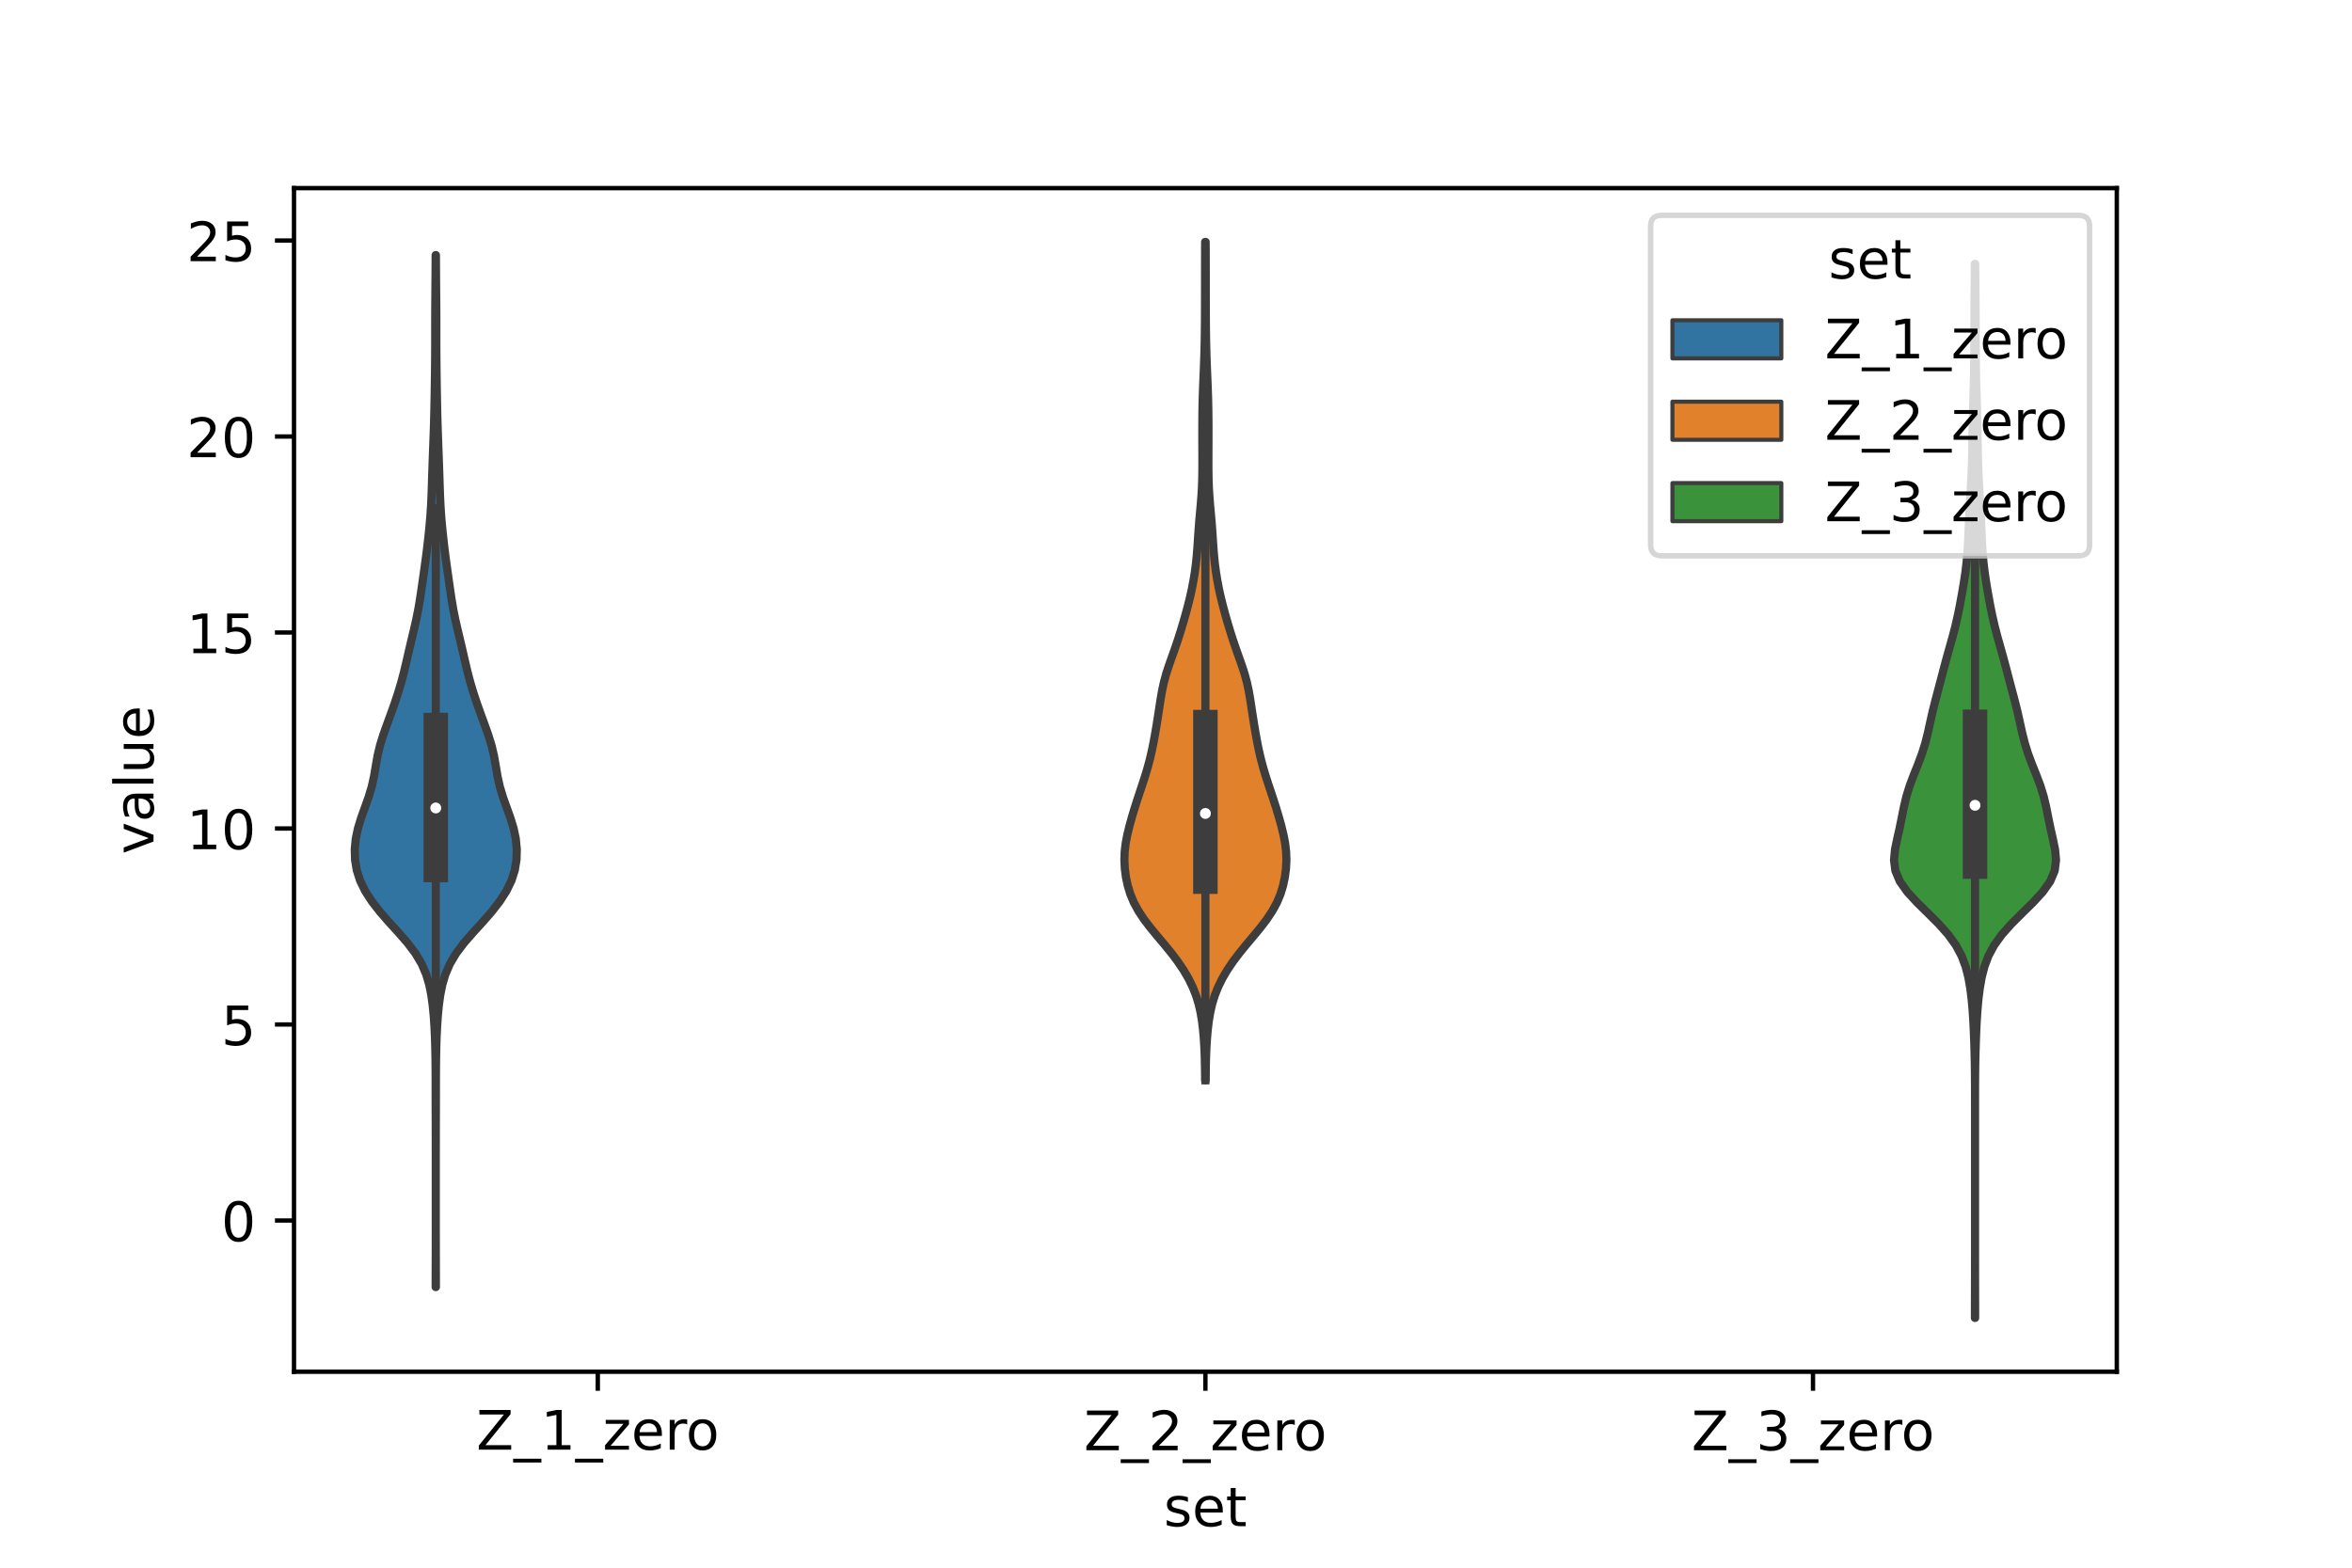 <?xml version="1.0" encoding="utf-8" standalone="no"?>
<!DOCTYPE svg PUBLIC "-//W3C//DTD SVG 1.1//EN"
  "http://www.w3.org/Graphics/SVG/1.1/DTD/svg11.dtd">
<!-- Created with matplotlib (https://matplotlib.org/) -->
<svg height="288pt" version="1.1" viewBox="0 0 432 288" width="432pt" xmlns="http://www.w3.org/2000/svg" xmlns:xlink="http://www.w3.org/1999/xlink">
 <defs>
  <style type="text/css">*{stroke-linecap:butt;stroke-linejoin:round;}</style>
 </defs>
 <g id="figure_1">
  <g id="patch_1">
   <path d="M 0 288 
L 432 288 
L 432 0 
L 0 0 
z
" style="fill:#ffffff;"/>
  </g>
  <g id="axes_1">
   <g id="patch_2">
    <path d="M 54 252 
L 388.8 252 
L 388.8 34.56 
L 54 34.56 
z
" style="fill:#ffffff;"/>
   </g>
   <g id="PolyCollection_1">
    <defs>
     <path d="M 80.062 -51.556 
L 80.018 -51.556 
L 80.021 -53.471 
L 80.026 -55.386 
L 80.032 -57.301 
L 80.036 -59.216 
L 80.039 -61.131 
L 80.04 -63.046 
L 80.04 -64.961 
L 80.04 -66.876 
L 80.04 -68.791 
L 80.04 -70.706 
L 80.04 -72.621 
L 80.04 -74.536 
L 80.039 -76.451 
L 80.037 -78.366 
L 80.034 -80.281 
L 80.029 -82.196 
L 80.022 -84.111 
L 80.018 -86.026 
L 80.016 -87.941 
L 80.014 -89.856 
L 80.005 -91.771 
L 79.984 -93.686 
L 79.945 -95.601 
L 79.885 -97.516 
L 79.795 -99.431 
L 79.666 -101.346 
L 79.483 -103.261 
L 79.223 -105.176 
L 78.843 -107.091 
L 78.277 -109.006 
L 77.452 -110.921 
L 76.316 -112.836 
L 74.873 -114.751 
L 73.205 -116.666 
L 71.458 -118.581 
L 69.784 -120.496 
L 68.296 -122.411 
L 67.063 -124.326 
L 66.133 -126.241 
L 65.523 -128.156 
L 65.212 -130.071 
L 65.16 -131.986 
L 65.343 -133.901 
L 65.744 -135.816 
L 66.328 -137.731 
L 67.016 -139.646 
L 67.7 -141.561 
L 68.277 -143.476 
L 68.701 -145.391 
L 69.023 -147.306 
L 69.361 -149.221 
L 69.818 -151.136 
L 70.416 -153.051 
L 71.101 -154.966 
L 71.805 -156.881 
L 72.485 -158.796 
L 73.121 -160.711 
L 73.695 -162.626 
L 74.201 -164.541 
L 74.655 -166.456 
L 75.093 -168.371 
L 75.541 -170.285 
L 75.999 -172.2 
L 76.438 -174.115 
L 76.824 -176.03 
L 77.147 -177.945 
L 77.431 -179.86 
L 77.703 -181.775 
L 77.974 -183.69 
L 78.235 -185.605 
L 78.476 -187.52 
L 78.694 -189.435 
L 78.89 -191.35 
L 79.054 -193.265 
L 79.178 -195.18 
L 79.266 -197.095 
L 79.331 -199.01 
L 79.391 -200.925 
L 79.455 -202.84 
L 79.524 -204.755 
L 79.596 -206.67 
L 79.665 -208.585 
L 79.726 -210.5 
L 79.775 -212.415 
L 79.814 -214.33 
L 79.848 -216.245 
L 79.878 -218.16 
L 79.904 -220.075 
L 79.923 -221.99 
L 79.933 -223.905 
L 79.937 -225.82 
L 79.937 -227.735 
L 79.939 -229.65 
L 79.947 -231.565 
L 79.962 -233.48 
L 79.98 -235.395 
L 79.996 -237.31 
L 80.006 -239.225 
L 80.013 -241.14 
L 80.067 -241.14 
L 80.067 -241.14 
L 80.074 -239.225 
L 80.084 -237.31 
L 80.1 -235.395 
L 80.118 -233.48 
L 80.133 -231.565 
L 80.141 -229.65 
L 80.143 -227.735 
L 80.143 -225.82 
L 80.147 -223.905 
L 80.157 -221.99 
L 80.176 -220.075 
L 80.202 -218.16 
L 80.232 -216.245 
L 80.266 -214.33 
L 80.305 -212.415 
L 80.354 -210.5 
L 80.415 -208.585 
L 80.484 -206.67 
L 80.556 -204.755 
L 80.625 -202.84 
L 80.689 -200.925 
L 80.749 -199.01 
L 80.814 -197.095 
L 80.902 -195.18 
L 81.026 -193.265 
L 81.19 -191.35 
L 81.386 -189.435 
L 81.604 -187.52 
L 81.845 -185.605 
L 82.106 -183.69 
L 82.377 -181.775 
L 82.649 -179.86 
L 82.933 -177.945 
L 83.256 -176.03 
L 83.642 -174.115 
L 84.081 -172.2 
L 84.539 -170.285 
L 84.987 -168.371 
L 85.425 -166.456 
L 85.879 -164.541 
L 86.385 -162.626 
L 86.959 -160.711 
L 87.595 -158.796 
L 88.275 -156.881 
L 88.979 -154.966 
L 89.664 -153.051 
L 90.262 -151.136 
L 90.719 -149.221 
L 91.057 -147.306 
L 91.379 -145.391 
L 91.803 -143.476 
L 92.38 -141.561 
L 93.064 -139.646 
L 93.752 -137.731 
L 94.336 -135.816 
L 94.737 -133.901 
L 94.92 -131.986 
L 94.868 -130.071 
L 94.557 -128.156 
L 93.947 -126.241 
L 93.017 -124.326 
L 91.784 -122.411 
L 90.296 -120.496 
L 88.622 -118.581 
L 86.875 -116.666 
L 85.207 -114.751 
L 83.764 -112.836 
L 82.628 -110.921 
L 81.803 -109.006 
L 81.237 -107.091 
L 80.857 -105.176 
L 80.597 -103.261 
L 80.414 -101.346 
L 80.285 -99.431 
L 80.195 -97.516 
L 80.135 -95.601 
L 80.096 -93.686 
L 80.075 -91.771 
L 80.066 -89.856 
L 80.064 -87.941 
L 80.062 -86.026 
L 80.058 -84.111 
L 80.051 -82.196 
L 80.046 -80.281 
L 80.043 -78.366 
L 80.041 -76.451 
L 80.04 -74.536 
L 80.04 -72.621 
L 80.04 -70.706 
L 80.04 -68.791 
L 80.04 -66.876 
L 80.04 -64.961 
L 80.04 -63.046 
L 80.041 -61.131 
L 80.044 -59.216 
L 80.048 -57.301 
L 80.054 -55.386 
L 80.059 -53.471 
L 80.062 -51.556 
z
" id="m5a5d06734f" style="stroke:#3d3d3d;stroke-width:1.5;"/>
    </defs>
    <g clip-path="url(#p6ece9a3754)">
     <use style="fill:#3274a1;stroke:#3d3d3d;stroke-width:1.5;" x="0" xlink:href="#m5a5d06734f" y="288"/>
    </g>
   </g>
   <g id="PolyCollection_2">
    <defs>
     <path d="M 221.441 -89.542 
L 221.359 -89.542 
L 221.341 -91.097 
L 221.313 -92.653 
L 221.268 -94.209 
L 221.199 -95.765 
L 221.1 -97.32 
L 220.963 -98.876 
L 220.775 -100.432 
L 220.516 -101.987 
L 220.162 -103.543 
L 219.687 -105.099 
L 219.074 -106.654 
L 218.312 -108.21 
L 217.402 -109.766 
L 216.352 -111.322 
L 215.178 -112.877 
L 213.912 -114.433 
L 212.603 -115.989 
L 211.319 -117.544 
L 210.129 -119.1 
L 209.096 -120.656 
L 208.252 -122.212 
L 207.603 -123.767 
L 207.129 -125.323 
L 206.801 -126.879 
L 206.599 -128.434 
L 206.52 -129.99 
L 206.573 -131.546 
L 206.759 -133.101 
L 207.059 -134.657 
L 207.438 -136.213 
L 207.868 -137.769 
L 208.331 -139.324 
L 208.824 -140.88 
L 209.338 -142.436 
L 209.858 -143.991 
L 210.36 -145.547 
L 210.822 -147.103 
L 211.234 -148.658 
L 211.592 -150.214 
L 211.905 -151.77 
L 212.186 -153.326 
L 212.448 -154.881 
L 212.696 -156.437 
L 212.933 -157.993 
L 213.172 -159.548 
L 213.441 -161.104 
L 213.776 -162.66 
L 214.201 -164.216 
L 214.707 -165.771 
L 215.259 -167.327 
L 215.812 -168.883 
L 216.339 -170.438 
L 216.834 -171.994 
L 217.303 -173.55 
L 217.751 -175.105 
L 218.173 -176.661 
L 218.56 -178.217 
L 218.905 -179.773 
L 219.204 -181.328 
L 219.457 -182.884 
L 219.662 -184.44 
L 219.821 -185.995 
L 219.943 -187.551 
L 220.045 -189.107 
L 220.15 -190.662 
L 220.27 -192.218 
L 220.408 -193.774 
L 220.548 -195.33 
L 220.672 -196.885 
L 220.764 -198.441 
L 220.819 -199.997 
L 220.844 -201.552 
L 220.849 -203.108 
L 220.845 -204.664 
L 220.839 -206.219 
L 220.835 -207.775 
L 220.835 -209.331 
L 220.842 -210.887 
L 220.857 -212.442 
L 220.885 -213.998 
L 220.928 -215.554 
L 220.984 -217.109 
L 221.048 -218.665 
L 221.114 -220.221 
L 221.174 -221.777 
L 221.224 -223.332 
L 221.262 -224.888 
L 221.289 -226.444 
L 221.308 -227.999 
L 221.321 -229.555 
L 221.328 -231.111 
L 221.332 -232.666 
L 221.335 -234.222 
L 221.336 -235.778 
L 221.336 -237.334 
L 221.338 -238.889 
L 221.341 -240.445 
L 221.346 -242.001 
L 221.354 -243.556 
L 221.446 -243.556 
L 221.446 -243.556 
L 221.454 -242.001 
L 221.459 -240.445 
L 221.462 -238.889 
L 221.464 -237.334 
L 221.464 -235.778 
L 221.465 -234.222 
L 221.468 -232.666 
L 221.472 -231.111 
L 221.479 -229.555 
L 221.492 -227.999 
L 221.511 -226.444 
L 221.538 -224.888 
L 221.576 -223.332 
L 221.626 -221.777 
L 221.686 -220.221 
L 221.752 -218.665 
L 221.816 -217.109 
L 221.872 -215.554 
L 221.915 -213.998 
L 221.942 -212.442 
L 221.958 -210.887 
L 221.965 -209.331 
L 221.965 -207.775 
L 221.961 -206.219 
L 221.955 -204.664 
L 221.951 -203.108 
L 221.956 -201.552 
L 221.981 -199.997 
L 222.036 -198.441 
L 222.128 -196.885 
L 222.252 -195.33 
L 222.392 -193.774 
L 222.53 -192.218 
L 222.65 -190.662 
L 222.755 -189.107 
L 222.857 -187.551 
L 222.979 -185.995 
L 223.138 -184.44 
L 223.343 -182.884 
L 223.596 -181.328 
L 223.895 -179.773 
L 224.24 -178.217 
L 224.627 -176.661 
L 225.049 -175.105 
L 225.497 -173.55 
L 225.966 -171.994 
L 226.461 -170.438 
L 226.988 -168.883 
L 227.541 -167.327 
L 228.093 -165.771 
L 228.599 -164.216 
L 229.024 -162.66 
L 229.359 -161.104 
L 229.628 -159.548 
L 229.867 -157.993 
L 230.104 -156.437 
L 230.352 -154.881 
L 230.614 -153.326 
L 230.895 -151.77 
L 231.208 -150.214 
L 231.566 -148.658 
L 231.978 -147.103 
L 232.44 -145.547 
L 232.942 -143.991 
L 233.462 -142.436 
L 233.976 -140.88 
L 234.469 -139.324 
L 234.932 -137.769 
L 235.362 -136.213 
L 235.741 -134.657 
L 236.041 -133.101 
L 236.227 -131.546 
L 236.28 -129.99 
L 236.201 -128.434 
L 235.999 -126.879 
L 235.671 -125.323 
L 235.197 -123.767 
L 234.548 -122.212 
L 233.704 -120.656 
L 232.671 -119.1 
L 231.481 -117.544 
L 230.197 -115.989 
L 228.888 -114.433 
L 227.622 -112.877 
L 226.448 -111.322 
L 225.398 -109.766 
L 224.488 -108.21 
L 223.726 -106.654 
L 223.113 -105.099 
L 222.638 -103.543 
L 222.284 -101.987 
L 222.025 -100.432 
L 221.837 -98.876 
L 221.7 -97.32 
L 221.601 -95.765 
L 221.532 -94.209 
L 221.487 -92.653 
L 221.459 -91.097 
L 221.441 -89.542 
z
" id="m8ea2fadb5d" style="stroke:#3d3d3d;stroke-width:1.5;"/>
    </defs>
    <g clip-path="url(#p6ece9a3754)">
     <use style="fill:#e1812c;stroke:#3d3d3d;stroke-width:1.5;" x="0" xlink:href="#m8ea2fadb5d" y="288"/>
    </g>
   </g>
   <g id="PolyCollection_3">
    <defs>
     <path d="M 362.781 -45.884 
L 362.739 -45.884 
L 362.742 -47.84 
L 362.747 -49.795 
L 362.753 -51.751 
L 362.757 -53.707 
L 362.759 -55.663 
L 362.76 -57.619 
L 362.76 -59.575 
L 362.76 -61.531 
L 362.76 -63.487 
L 362.76 -65.443 
L 362.76 -67.399 
L 362.76 -69.355 
L 362.76 -71.311 
L 362.76 -73.266 
L 362.76 -75.222 
L 362.76 -77.178 
L 362.76 -79.134 
L 362.76 -81.09 
L 362.76 -83.046 
L 362.76 -85.002 
L 362.758 -86.958 
L 362.753 -88.914 
L 362.74 -90.87 
L 362.713 -92.826 
L 362.669 -94.782 
L 362.608 -96.737 
L 362.531 -98.693 
L 362.434 -100.649 
L 362.303 -102.605 
L 362.124 -104.561 
L 361.877 -106.517 
L 361.532 -108.473 
L 361.032 -110.429 
L 360.299 -112.385 
L 359.25 -114.341 
L 357.841 -116.297 
L 356.1 -118.253 
L 354.141 -120.209 
L 352.148 -122.164 
L 350.344 -124.12 
L 348.956 -126.076 
L 348.131 -128.032 
L 347.88 -129.988 
L 348.063 -131.944 
L 348.467 -133.9 
L 348.91 -135.856 
L 349.308 -137.812 
L 349.696 -139.768 
L 350.162 -141.724 
L 350.769 -143.68 
L 351.505 -145.635 
L 352.29 -147.591 
L 353.021 -149.547 
L 353.631 -151.503 
L 354.121 -153.459 
L 354.549 -155.415 
L 354.99 -157.371 
L 355.48 -159.327 
L 356.001 -161.283 
L 356.519 -163.239 
L 357.03 -165.195 
L 357.554 -167.151 
L 358.104 -169.106 
L 358.653 -171.062 
L 359.161 -173.018 
L 359.606 -174.974 
L 359.998 -176.93 
L 360.355 -178.886 
L 360.688 -180.842 
L 360.983 -182.798 
L 361.217 -184.754 
L 361.383 -186.71 
L 361.493 -188.666 
L 361.578 -190.622 
L 361.664 -192.577 
L 361.766 -194.533 
L 361.88 -196.489 
L 361.994 -198.445 
L 362.095 -200.401 
L 362.176 -202.357 
L 362.232 -204.313 
L 362.269 -206.269 
L 362.298 -208.225 
L 362.333 -210.181 
L 362.379 -212.137 
L 362.435 -214.093 
L 362.494 -216.048 
L 362.548 -218.004 
L 362.59 -219.96 
L 362.617 -221.916 
L 362.633 -223.872 
L 362.641 -225.828 
L 362.645 -227.784 
L 362.651 -229.74 
L 362.661 -231.696 
L 362.676 -233.652 
L 362.695 -235.608 
L 362.712 -237.564 
L 362.725 -239.519 
L 362.795 -239.519 
L 362.795 -239.519 
L 362.808 -237.564 
L 362.825 -235.608 
L 362.844 -233.652 
L 362.859 -231.696 
L 362.869 -229.74 
L 362.875 -227.784 
L 362.879 -225.828 
L 362.887 -223.872 
L 362.903 -221.916 
L 362.93 -219.96 
L 362.972 -218.004 
L 363.026 -216.048 
L 363.085 -214.093 
L 363.141 -212.137 
L 363.187 -210.181 
L 363.222 -208.225 
L 363.251 -206.269 
L 363.288 -204.313 
L 363.344 -202.357 
L 363.425 -200.401 
L 363.526 -198.445 
L 363.64 -196.489 
L 363.754 -194.533 
L 363.856 -192.577 
L 363.942 -190.622 
L 364.027 -188.666 
L 364.137 -186.71 
L 364.303 -184.754 
L 364.537 -182.798 
L 364.832 -180.842 
L 365.165 -178.886 
L 365.522 -176.93 
L 365.914 -174.974 
L 366.359 -173.018 
L 366.867 -171.062 
L 367.416 -169.106 
L 367.966 -167.151 
L 368.49 -165.195 
L 369.001 -163.239 
L 369.519 -161.283 
L 370.04 -159.327 
L 370.53 -157.371 
L 370.971 -155.415 
L 371.399 -153.459 
L 371.889 -151.503 
L 372.499 -149.547 
L 373.23 -147.591 
L 374.015 -145.635 
L 374.751 -143.68 
L 375.358 -141.724 
L 375.824 -139.768 
L 376.212 -137.812 
L 376.61 -135.856 
L 377.053 -133.9 
L 377.457 -131.944 
L 377.64 -129.988 
L 377.389 -128.032 
L 376.564 -126.076 
L 375.176 -124.12 
L 373.372 -122.164 
L 371.379 -120.209 
L 369.42 -118.253 
L 367.679 -116.297 
L 366.27 -114.341 
L 365.221 -112.385 
L 364.488 -110.429 
L 363.988 -108.473 
L 363.643 -106.517 
L 363.396 -104.561 
L 363.217 -102.605 
L 363.086 -100.649 
L 362.989 -98.693 
L 362.912 -96.737 
L 362.851 -94.782 
L 362.807 -92.826 
L 362.78 -90.87 
L 362.767 -88.914 
L 362.762 -86.958 
L 362.76 -85.002 
L 362.76 -83.046 
L 362.76 -81.09 
L 362.76 -79.134 
L 362.76 -77.178 
L 362.76 -75.222 
L 362.76 -73.266 
L 362.76 -71.311 
L 362.76 -69.355 
L 362.76 -67.399 
L 362.76 -65.443 
L 362.76 -63.487 
L 362.76 -61.531 
L 362.76 -59.575 
L 362.76 -57.619 
L 362.761 -55.663 
L 362.763 -53.707 
L 362.767 -51.751 
L 362.773 -49.795 
L 362.778 -47.84 
L 362.781 -45.884 
z
" id="m23c88fedb6" style="stroke:#3d3d3d;stroke-width:1.5;"/>
    </defs>
    <g clip-path="url(#p6ece9a3754)">
     <use style="fill:#3a923a;stroke:#3d3d3d;stroke-width:1.5;" x="0" xlink:href="#m23c88fedb6" y="288"/>
    </g>
   </g>
   <g id="patch_3">
    <path clip-path="url(#p6ece9a3754)" d="M 109.8 224.217 
L 109.8 224.217 
L 109.8 224.217 
L 109.8 224.217 
z
" style="fill:#3274a1;stroke:#3d3d3d;stroke-linejoin:miter;stroke-width:0.75;"/>
   </g>
   <g id="patch_4">
    <path clip-path="url(#p6ece9a3754)" d="M 109.8 224.217 
L 109.8 224.217 
L 109.8 224.217 
L 109.8 224.217 
z
" style="fill:#e1812c;stroke:#3d3d3d;stroke-linejoin:miter;stroke-width:0.75;"/>
   </g>
   <g id="patch_5">
    <path clip-path="url(#p6ece9a3754)" d="M 109.8 224.217 
L 109.8 224.217 
L 109.8 224.217 
L 109.8 224.217 
z
" style="fill:#3a923a;stroke:#3d3d3d;stroke-linejoin:miter;stroke-width:0.75;"/>
   </g>
   <g id="matplotlib.axis_1">
    <g id="xtick_1">
     <g id="line2d_1">
      <defs>
       <path d="M 0 0 
L 0 3.5 
" id="m5783be7b33" style="stroke:#000000;stroke-width:0.8;"/>
      </defs>
      <g>
       <use style="stroke:#000000;stroke-width:0.8;" x="109.8" xlink:href="#m5783be7b33" y="252"/>
      </g>
     </g>
     <g id="text_1">
      <!-- Z_1_zero -->
      <g transform="translate(87.491 266.32)scale(0.1 -0.1)">
       <defs>
        <path d="M 5.609 72.906 
L 62.891 72.906 
L 62.891 65.375 
L 16.797 8.297 
L 64.016 8.297 
L 64.016 0 
L 4.5 0 
L 4.5 7.516 
L 50.594 64.594 
L 5.609 64.594 
z
" id="DejaVuSans-90"/>
        <path d="M 50.984 -16.609 
L 50.984 -23.578 
L -0.984 -23.578 
L -0.984 -16.609 
z
" id="DejaVuSans-95"/>
        <path d="M 12.406 8.297 
L 28.516 8.297 
L 28.516 63.922 
L 10.984 60.406 
L 10.984 69.391 
L 28.422 72.906 
L 38.281 72.906 
L 38.281 8.297 
L 54.391 8.297 
L 54.391 0 
L 12.406 0 
z
" id="DejaVuSans-49"/>
        <path d="M 5.516 54.688 
L 48.188 54.688 
L 48.188 46.484 
L 14.406 7.172 
L 48.188 7.172 
L 48.188 0 
L 4.297 0 
L 4.297 8.203 
L 38.094 47.516 
L 5.516 47.516 
z
" id="DejaVuSans-122"/>
        <path d="M 56.203 29.594 
L 56.203 25.203 
L 14.891 25.203 
Q 15.484 15.922 20.484 11.062 
Q 25.484 6.203 34.422 6.203 
Q 39.594 6.203 44.453 7.469 
Q 49.312 8.734 54.109 11.281 
L 54.109 2.781 
Q 49.266 0.734 44.188 -0.344 
Q 39.109 -1.422 33.891 -1.422 
Q 20.797 -1.422 13.156 6.188 
Q 5.516 13.812 5.516 26.812 
Q 5.516 40.234 12.766 48.109 
Q 20.016 56 32.328 56 
Q 43.359 56 49.781 48.891 
Q 56.203 41.797 56.203 29.594 
z
M 47.219 32.234 
Q 47.125 39.594 43.094 43.984 
Q 39.062 48.391 32.422 48.391 
Q 24.906 48.391 20.391 44.141 
Q 15.875 39.891 15.188 32.172 
z
" id="DejaVuSans-101"/>
        <path d="M 41.109 46.297 
Q 39.594 47.172 37.812 47.578 
Q 36.031 48 33.891 48 
Q 26.266 48 22.188 43.047 
Q 18.109 38.094 18.109 28.812 
L 18.109 0 
L 9.078 0 
L 9.078 54.688 
L 18.109 54.688 
L 18.109 46.188 
Q 20.953 51.172 25.484 53.578 
Q 30.031 56 36.531 56 
Q 37.453 56 38.578 55.875 
Q 39.703 55.766 41.062 55.516 
z
" id="DejaVuSans-114"/>
        <path d="M 30.609 48.391 
Q 23.391 48.391 19.188 42.75 
Q 14.984 37.109 14.984 27.297 
Q 14.984 17.484 19.156 11.844 
Q 23.344 6.203 30.609 6.203 
Q 37.797 6.203 41.984 11.859 
Q 46.188 17.531 46.188 27.297 
Q 46.188 37.016 41.984 42.703 
Q 37.797 48.391 30.609 48.391 
z
M 30.609 56 
Q 42.328 56 49.016 48.375 
Q 55.719 40.766 55.719 27.297 
Q 55.719 13.875 49.016 6.219 
Q 42.328 -1.422 30.609 -1.422 
Q 18.844 -1.422 12.172 6.219 
Q 5.516 13.875 5.516 27.297 
Q 5.516 40.766 12.172 48.375 
Q 18.844 56 30.609 56 
z
" id="DejaVuSans-111"/>
       </defs>
       <use xlink:href="#DejaVuSans-90"/>
       <use x="68.506" xlink:href="#DejaVuSans-95"/>
       <use x="118.506" xlink:href="#DejaVuSans-49"/>
       <use x="182.129" xlink:href="#DejaVuSans-95"/>
       <use x="232.129" xlink:href="#DejaVuSans-122"/>
       <use x="284.619" xlink:href="#DejaVuSans-101"/>
       <use x="346.143" xlink:href="#DejaVuSans-114"/>
       <use x="385.006" xlink:href="#DejaVuSans-111"/>
      </g>
     </g>
    </g>
    <g id="xtick_2">
     <g id="line2d_2">
      <g>
       <use style="stroke:#000000;stroke-width:0.8;" x="221.4" xlink:href="#m5783be7b33" y="252"/>
      </g>
     </g>
     <g id="text_2">
      <!-- Z_2_zero -->
      <g transform="translate(199.091 266.422)scale(0.1 -0.1)">
       <defs>
        <path d="M 19.188 8.297 
L 53.609 8.297 
L 53.609 0 
L 7.328 0 
L 7.328 8.297 
Q 12.938 14.109 22.625 23.891 
Q 32.328 33.688 34.812 36.531 
Q 39.547 41.844 41.422 45.531 
Q 43.312 49.219 43.312 52.781 
Q 43.312 58.594 39.234 62.25 
Q 35.156 65.922 28.609 65.922 
Q 23.969 65.922 18.812 64.312 
Q 13.672 62.703 7.812 59.422 
L 7.812 69.391 
Q 13.766 71.781 18.938 73 
Q 24.125 74.219 28.422 74.219 
Q 39.75 74.219 46.484 68.547 
Q 53.219 62.891 53.219 53.422 
Q 53.219 48.922 51.531 44.891 
Q 49.859 40.875 45.406 35.406 
Q 44.188 33.984 37.641 27.219 
Q 31.109 20.453 19.188 8.297 
z
" id="DejaVuSans-50"/>
       </defs>
       <use xlink:href="#DejaVuSans-90"/>
       <use x="68.506" xlink:href="#DejaVuSans-95"/>
       <use x="118.506" xlink:href="#DejaVuSans-50"/>
       <use x="182.129" xlink:href="#DejaVuSans-95"/>
       <use x="232.129" xlink:href="#DejaVuSans-122"/>
       <use x="284.619" xlink:href="#DejaVuSans-101"/>
       <use x="346.143" xlink:href="#DejaVuSans-114"/>
       <use x="385.006" xlink:href="#DejaVuSans-111"/>
      </g>
     </g>
    </g>
    <g id="xtick_3">
     <g id="line2d_3">
      <g>
       <use style="stroke:#000000;stroke-width:0.8;" x="333" xlink:href="#m5783be7b33" y="252"/>
      </g>
     </g>
     <g id="text_3">
      <!-- Z_3_zero -->
      <g transform="translate(310.691 266.422)scale(0.1 -0.1)">
       <defs>
        <path d="M 40.578 39.312 
Q 47.656 37.797 51.625 33 
Q 55.609 28.219 55.609 21.188 
Q 55.609 10.406 48.188 4.484 
Q 40.766 -1.422 27.094 -1.422 
Q 22.516 -1.422 17.656 -0.516 
Q 12.797 0.391 7.625 2.203 
L 7.625 11.719 
Q 11.719 9.328 16.594 8.109 
Q 21.484 6.891 26.812 6.891 
Q 36.078 6.891 40.938 10.547 
Q 45.797 14.203 45.797 21.188 
Q 45.797 27.641 41.281 31.266 
Q 36.766 34.906 28.719 34.906 
L 20.219 34.906 
L 20.219 43.016 
L 29.109 43.016 
Q 36.375 43.016 40.234 45.922 
Q 44.094 48.828 44.094 54.297 
Q 44.094 59.906 40.109 62.906 
Q 36.141 65.922 28.719 65.922 
Q 24.656 65.922 20.016 65.031 
Q 15.375 64.156 9.812 62.312 
L 9.812 71.094 
Q 15.438 72.656 20.344 73.438 
Q 25.25 74.219 29.594 74.219 
Q 40.828 74.219 47.359 69.109 
Q 53.906 64.016 53.906 55.328 
Q 53.906 49.266 50.438 45.094 
Q 46.969 40.922 40.578 39.312 
z
" id="DejaVuSans-51"/>
       </defs>
       <use xlink:href="#DejaVuSans-90"/>
       <use x="68.506" xlink:href="#DejaVuSans-95"/>
       <use x="118.506" xlink:href="#DejaVuSans-51"/>
       <use x="182.129" xlink:href="#DejaVuSans-95"/>
       <use x="232.129" xlink:href="#DejaVuSans-122"/>
       <use x="284.619" xlink:href="#DejaVuSans-101"/>
       <use x="346.143" xlink:href="#DejaVuSans-114"/>
       <use x="385.006" xlink:href="#DejaVuSans-111"/>
      </g>
     </g>
    </g>
    <g id="text_4">
     <!-- set -->
     <g transform="translate(213.759 280.378)scale(0.1 -0.1)">
      <defs>
       <path d="M 44.281 53.078 
L 44.281 44.578 
Q 40.484 46.531 36.375 47.5 
Q 32.281 48.484 27.875 48.484 
Q 21.188 48.484 17.844 46.438 
Q 14.5 44.391 14.5 40.281 
Q 14.5 37.156 16.891 35.375 
Q 19.281 33.594 26.516 31.984 
L 29.594 31.297 
Q 39.156 29.25 43.188 25.516 
Q 47.219 21.781 47.219 15.094 
Q 47.219 7.469 41.188 3.016 
Q 35.156 -1.422 24.609 -1.422 
Q 20.219 -1.422 15.453 -0.562 
Q 10.688 0.297 5.422 2 
L 5.422 11.281 
Q 10.406 8.688 15.234 7.391 
Q 20.062 6.109 24.812 6.109 
Q 31.156 6.109 34.562 8.281 
Q 37.984 10.453 37.984 14.406 
Q 37.984 18.062 35.516 20.016 
Q 33.062 21.969 24.703 23.781 
L 21.578 24.516 
Q 13.234 26.266 9.516 29.906 
Q 5.812 33.547 5.812 39.891 
Q 5.812 47.609 11.281 51.797 
Q 16.75 56 26.812 56 
Q 31.781 56 36.172 55.266 
Q 40.578 54.547 44.281 53.078 
z
" id="DejaVuSans-115"/>
       <path d="M 18.312 70.219 
L 18.312 54.688 
L 36.812 54.688 
L 36.812 47.703 
L 18.312 47.703 
L 18.312 18.016 
Q 18.312 11.328 20.141 9.422 
Q 21.969 7.516 27.594 7.516 
L 36.812 7.516 
L 36.812 0 
L 27.594 0 
Q 17.188 0 13.234 3.875 
Q 9.281 7.766 9.281 18.016 
L 9.281 47.703 
L 2.688 47.703 
L 2.688 54.688 
L 9.281 54.688 
L 9.281 70.219 
z
" id="DejaVuSans-116"/>
      </defs>
      <use xlink:href="#DejaVuSans-115"/>
      <use x="52.1" xlink:href="#DejaVuSans-101"/>
      <use x="113.623" xlink:href="#DejaVuSans-116"/>
     </g>
    </g>
   </g>
   <g id="matplotlib.axis_2">
    <g id="ytick_1">
     <g id="line2d_4">
      <defs>
       <path d="M 0 0 
L -3.5 0 
" id="m36412ae90b" style="stroke:#000000;stroke-width:0.8;"/>
      </defs>
      <g>
       <use style="stroke:#000000;stroke-width:0.8;" x="54" xlink:href="#m36412ae90b" y="224.217"/>
      </g>
     </g>
     <g id="text_5">
      <!-- 0 -->
      <g transform="translate(40.638 228.016)scale(0.1 -0.1)">
       <defs>
        <path d="M 31.781 66.406 
Q 24.172 66.406 20.328 58.906 
Q 16.5 51.422 16.5 36.375 
Q 16.5 21.391 20.328 13.891 
Q 24.172 6.391 31.781 6.391 
Q 39.453 6.391 43.281 13.891 
Q 47.125 21.391 47.125 36.375 
Q 47.125 51.422 43.281 58.906 
Q 39.453 66.406 31.781 66.406 
z
M 31.781 74.219 
Q 44.047 74.219 50.516 64.516 
Q 56.984 54.828 56.984 36.375 
Q 56.984 17.969 50.516 8.266 
Q 44.047 -1.422 31.781 -1.422 
Q 19.531 -1.422 13.062 8.266 
Q 6.594 17.969 6.594 36.375 
Q 6.594 54.828 13.062 64.516 
Q 19.531 74.219 31.781 74.219 
z
" id="DejaVuSans-48"/>
       </defs>
       <use xlink:href="#DejaVuSans-48"/>
      </g>
     </g>
    </g>
    <g id="ytick_2">
     <g id="line2d_5">
      <g>
       <use style="stroke:#000000;stroke-width:0.8;" x="54" xlink:href="#m36412ae90b" y="188.21"/>
      </g>
     </g>
     <g id="text_6">
      <!-- 5 -->
      <g transform="translate(40.638 192.009)scale(0.1 -0.1)">
       <defs>
        <path d="M 10.797 72.906 
L 49.516 72.906 
L 49.516 64.594 
L 19.828 64.594 
L 19.828 46.734 
Q 21.969 47.469 24.109 47.828 
Q 26.266 48.188 28.422 48.188 
Q 40.625 48.188 47.75 41.5 
Q 54.891 34.812 54.891 23.391 
Q 54.891 11.625 47.562 5.094 
Q 40.234 -1.422 26.906 -1.422 
Q 22.312 -1.422 17.547 -0.641 
Q 12.797 0.141 7.719 1.703 
L 7.719 11.625 
Q 12.109 9.234 16.797 8.062 
Q 21.484 6.891 26.703 6.891 
Q 35.156 6.891 40.078 11.328 
Q 45.016 15.766 45.016 23.391 
Q 45.016 31 40.078 35.438 
Q 35.156 39.891 26.703 39.891 
Q 22.75 39.891 18.812 39.016 
Q 14.891 38.141 10.797 36.281 
z
" id="DejaVuSans-53"/>
       </defs>
       <use xlink:href="#DejaVuSans-53"/>
      </g>
     </g>
    </g>
    <g id="ytick_3">
     <g id="line2d_6">
      <g>
       <use style="stroke:#000000;stroke-width:0.8;" x="54" xlink:href="#m36412ae90b" y="152.204"/>
      </g>
     </g>
     <g id="text_7">
      <!-- 10 -->
      <g transform="translate(34.275 156.003)scale(0.1 -0.1)">
       <use xlink:href="#DejaVuSans-49"/>
       <use x="63.623" xlink:href="#DejaVuSans-48"/>
      </g>
     </g>
    </g>
    <g id="ytick_4">
     <g id="line2d_7">
      <g>
       <use style="stroke:#000000;stroke-width:0.8;" x="54" xlink:href="#m36412ae90b" y="116.198"/>
      </g>
     </g>
     <g id="text_8">
      <!-- 15 -->
      <g transform="translate(34.275 119.997)scale(0.1 -0.1)">
       <use xlink:href="#DejaVuSans-49"/>
       <use x="63.623" xlink:href="#DejaVuSans-53"/>
      </g>
     </g>
    </g>
    <g id="ytick_5">
     <g id="line2d_8">
      <g>
       <use style="stroke:#000000;stroke-width:0.8;" x="54" xlink:href="#m36412ae90b" y="80.191"/>
      </g>
     </g>
     <g id="text_9">
      <!-- 20 -->
      <g transform="translate(34.275 83.991)scale(0.1 -0.1)">
       <use xlink:href="#DejaVuSans-50"/>
       <use x="63.623" xlink:href="#DejaVuSans-48"/>
      </g>
     </g>
    </g>
    <g id="ytick_6">
     <g id="line2d_9">
      <g>
       <use style="stroke:#000000;stroke-width:0.8;" x="54" xlink:href="#m36412ae90b" y="44.185"/>
      </g>
     </g>
     <g id="text_10">
      <!-- 25 -->
      <g transform="translate(34.275 47.984)scale(0.1 -0.1)">
       <use xlink:href="#DejaVuSans-50"/>
       <use x="63.623" xlink:href="#DejaVuSans-53"/>
      </g>
     </g>
    </g>
    <g id="text_11">
     <!-- value -->
     <g transform="translate(28.195 156.938)rotate(-90)scale(0.1 -0.1)">
      <defs>
       <path d="M 2.984 54.688 
L 12.5 54.688 
L 29.594 8.797 
L 46.688 54.688 
L 56.203 54.688 
L 35.688 0 
L 23.484 0 
z
" id="DejaVuSans-118"/>
       <path d="M 34.281 27.484 
Q 23.391 27.484 19.188 25 
Q 14.984 22.516 14.984 16.5 
Q 14.984 11.719 18.141 8.906 
Q 21.297 6.109 26.703 6.109 
Q 34.188 6.109 38.703 11.406 
Q 43.219 16.703 43.219 25.484 
L 43.219 27.484 
z
M 52.203 31.203 
L 52.203 0 
L 43.219 0 
L 43.219 8.297 
Q 40.141 3.328 35.547 0.953 
Q 30.953 -1.422 24.312 -1.422 
Q 15.922 -1.422 10.953 3.297 
Q 6 8.016 6 15.922 
Q 6 25.141 12.172 29.828 
Q 18.359 34.516 30.609 34.516 
L 43.219 34.516 
L 43.219 35.406 
Q 43.219 41.609 39.141 45 
Q 35.062 48.391 27.688 48.391 
Q 23 48.391 18.547 47.266 
Q 14.109 46.141 10.016 43.891 
L 10.016 52.203 
Q 14.938 54.109 19.578 55.047 
Q 24.219 56 28.609 56 
Q 40.484 56 46.344 49.844 
Q 52.203 43.703 52.203 31.203 
z
" id="DejaVuSans-97"/>
       <path d="M 9.422 75.984 
L 18.406 75.984 
L 18.406 0 
L 9.422 0 
z
" id="DejaVuSans-108"/>
       <path d="M 8.5 21.578 
L 8.5 54.688 
L 17.484 54.688 
L 17.484 21.922 
Q 17.484 14.156 20.5 10.266 
Q 23.531 6.391 29.594 6.391 
Q 36.859 6.391 41.078 11.031 
Q 45.312 15.672 45.312 23.688 
L 45.312 54.688 
L 54.297 54.688 
L 54.297 0 
L 45.312 0 
L 45.312 8.406 
Q 42.047 3.422 37.719 1 
Q 33.406 -1.422 27.688 -1.422 
Q 18.266 -1.422 13.375 4.438 
Q 8.5 10.297 8.5 21.578 
z
M 31.109 56 
z
" id="DejaVuSans-117"/>
      </defs>
      <use xlink:href="#DejaVuSans-118"/>
      <use x="59.18" xlink:href="#DejaVuSans-97"/>
      <use x="120.459" xlink:href="#DejaVuSans-108"/>
      <use x="148.242" xlink:href="#DejaVuSans-117"/>
      <use x="211.621" xlink:href="#DejaVuSans-101"/>
     </g>
    </g>
   </g>
   <g id="line2d_10">
    <path clip-path="url(#p6ece9a3754)" d="M 80.04 190.315 
L 80.04 93.325 
" style="fill:none;stroke:#3d3d3d;stroke-linecap:square;stroke-width:1.5;"/>
   </g>
   <g id="line2d_11">
    <path clip-path="url(#p6ece9a3754)" d="M 80.04 159.829 
L 80.04 133.194 
" style="fill:none;stroke:#3d3d3d;stroke-linecap:square;stroke-width:4.5;"/>
   </g>
   <g id="line2d_12">
    <path clip-path="url(#p6ece9a3754)" d="M 221.4 198.458 
L 221.4 89.189 
" style="fill:none;stroke:#3d3d3d;stroke-linecap:square;stroke-width:1.5;"/>
   </g>
   <g id="line2d_13">
    <path clip-path="url(#p6ece9a3754)" d="M 221.4 161.967 
L 221.4 132.658 
" style="fill:none;stroke:#3d3d3d;stroke-linecap:square;stroke-width:4.5;"/>
   </g>
   <g id="line2d_14">
    <path clip-path="url(#p6ece9a3754)" d="M 362.76 190.47 
L 362.76 92.842 
" style="fill:none;stroke:#3d3d3d;stroke-linecap:square;stroke-width:1.5;"/>
   </g>
   <g id="line2d_15">
    <path clip-path="url(#p6ece9a3754)" d="M 362.76 159.203 
L 362.76 132.6 
" style="fill:none;stroke:#3d3d3d;stroke-linecap:square;stroke-width:4.5;"/>
   </g>
   <g id="patch_6">
    <path d="M 54 252 
L 54 34.56 
" style="fill:none;stroke:#000000;stroke-linecap:square;stroke-linejoin:miter;stroke-width:0.8;"/>
   </g>
   <g id="patch_7">
    <path d="M 388.8 252 
L 388.8 34.56 
" style="fill:none;stroke:#000000;stroke-linecap:square;stroke-linejoin:miter;stroke-width:0.8;"/>
   </g>
   <g id="patch_8">
    <path d="M 54 252 
L 388.8 252 
" style="fill:none;stroke:#000000;stroke-linecap:square;stroke-linejoin:miter;stroke-width:0.8;"/>
   </g>
   <g id="patch_9">
    <path d="M 54 34.56 
L 388.8 34.56 
" style="fill:none;stroke:#000000;stroke-linecap:square;stroke-linejoin:miter;stroke-width:0.8;"/>
   </g>
   <g id="PathCollection_1">
    <defs>
     <path d="M 0 1.5 
C 0.398 1.5 0.779 1.342 1.061 1.061 
C 1.342 0.779 1.5 0.398 1.5 0 
C 1.5 -0.398 1.342 -0.779 1.061 -1.061 
C 0.779 -1.342 0.398 -1.5 0 -1.5 
C -0.398 -1.5 -0.779 -1.342 -1.061 -1.061 
C -1.342 -0.779 -1.5 -0.398 -1.5 0 
C -1.5 0.398 -1.342 0.779 -1.061 1.061 
C -0.779 1.342 -0.398 1.5 0 1.5 
z
" id="mf5fc1eaa55" style="stroke:#3d3d3d;"/>
    </defs>
    <g clip-path="url(#p6ece9a3754)">
     <use style="fill:#ffffff;stroke:#3d3d3d;" x="80.04" xlink:href="#mf5fc1eaa55" y="148.431"/>
    </g>
   </g>
   <g id="PathCollection_2">
    <g clip-path="url(#p6ece9a3754)">
     <use style="fill:#ffffff;stroke:#3d3d3d;" x="221.4" xlink:href="#mf5fc1eaa55" y="149.44"/>
    </g>
   </g>
   <g id="PathCollection_3">
    <g clip-path="url(#p6ece9a3754)">
     <use style="fill:#ffffff;stroke:#3d3d3d;" x="362.76" xlink:href="#mf5fc1eaa55" y="147.942"/>
    </g>
   </g>
   <g id="legend_1">
    <g id="patch_10">
     <path d="M 305.181 102.107 
L 381.8 102.107 
Q 383.8 102.107 383.8 100.107 
L 383.8 41.56 
Q 383.8 39.56 381.8 39.56 
L 305.181 39.56 
Q 303.181 39.56 303.181 41.56 
L 303.181 100.107 
Q 303.181 102.107 305.181 102.107 
z
" style="fill:#ffffff;opacity:0.8;stroke:#cccccc;stroke-linejoin:miter;"/>
    </g>
    <g id="text_12">
     <!-- set -->
     <g transform="translate(335.849 51.158)scale(0.1 -0.1)">
      <use xlink:href="#DejaVuSans-115"/>
      <use x="52.1" xlink:href="#DejaVuSans-101"/>
      <use x="113.623" xlink:href="#DejaVuSans-116"/>
     </g>
    </g>
    <g id="patch_11">
     <path d="M 307.181 65.837 
L 327.181 65.837 
L 327.181 58.837 
L 307.181 58.837 
z
" style="fill:#3274a1;stroke:#3d3d3d;stroke-linejoin:miter;stroke-width:0.75;"/>
    </g>
    <g id="text_13">
     <!-- Z_1_zero -->
     <g transform="translate(335.181 65.837)scale(0.1 -0.1)">
      <use xlink:href="#DejaVuSans-90"/>
      <use x="68.506" xlink:href="#DejaVuSans-95"/>
      <use x="118.506" xlink:href="#DejaVuSans-49"/>
      <use x="182.129" xlink:href="#DejaVuSans-95"/>
      <use x="232.129" xlink:href="#DejaVuSans-122"/>
      <use x="284.619" xlink:href="#DejaVuSans-101"/>
      <use x="346.143" xlink:href="#DejaVuSans-114"/>
      <use x="385.006" xlink:href="#DejaVuSans-111"/>
     </g>
    </g>
    <g id="patch_12">
     <path d="M 307.181 80.793 
L 327.181 80.793 
L 327.181 73.793 
L 307.181 73.793 
z
" style="fill:#e1812c;stroke:#3d3d3d;stroke-linejoin:miter;stroke-width:0.75;"/>
    </g>
    <g id="text_14">
     <!-- Z_2_zero -->
     <g transform="translate(335.181 80.793)scale(0.1 -0.1)">
      <use xlink:href="#DejaVuSans-90"/>
      <use x="68.506" xlink:href="#DejaVuSans-95"/>
      <use x="118.506" xlink:href="#DejaVuSans-50"/>
      <use x="182.129" xlink:href="#DejaVuSans-95"/>
      <use x="232.129" xlink:href="#DejaVuSans-122"/>
      <use x="284.619" xlink:href="#DejaVuSans-101"/>
      <use x="346.143" xlink:href="#DejaVuSans-114"/>
      <use x="385.006" xlink:href="#DejaVuSans-111"/>
     </g>
    </g>
    <g id="patch_13">
     <path d="M 307.181 95.749 
L 327.181 95.749 
L 327.181 88.749 
L 307.181 88.749 
z
" style="fill:#3a923a;stroke:#3d3d3d;stroke-linejoin:miter;stroke-width:0.75;"/>
    </g>
    <g id="text_15">
     <!-- Z_3_zero -->
     <g transform="translate(335.181 95.749)scale(0.1 -0.1)">
      <use xlink:href="#DejaVuSans-90"/>
      <use x="68.506" xlink:href="#DejaVuSans-95"/>
      <use x="118.506" xlink:href="#DejaVuSans-51"/>
      <use x="182.129" xlink:href="#DejaVuSans-95"/>
      <use x="232.129" xlink:href="#DejaVuSans-122"/>
      <use x="284.619" xlink:href="#DejaVuSans-101"/>
      <use x="346.143" xlink:href="#DejaVuSans-114"/>
      <use x="385.006" xlink:href="#DejaVuSans-111"/>
     </g>
    </g>
   </g>
  </g>
 </g>
 <defs>
  <clipPath id="p6ece9a3754">
   <rect height="217.44" width="334.8" x="54" y="34.56"/>
  </clipPath>
 </defs>
</svg>

